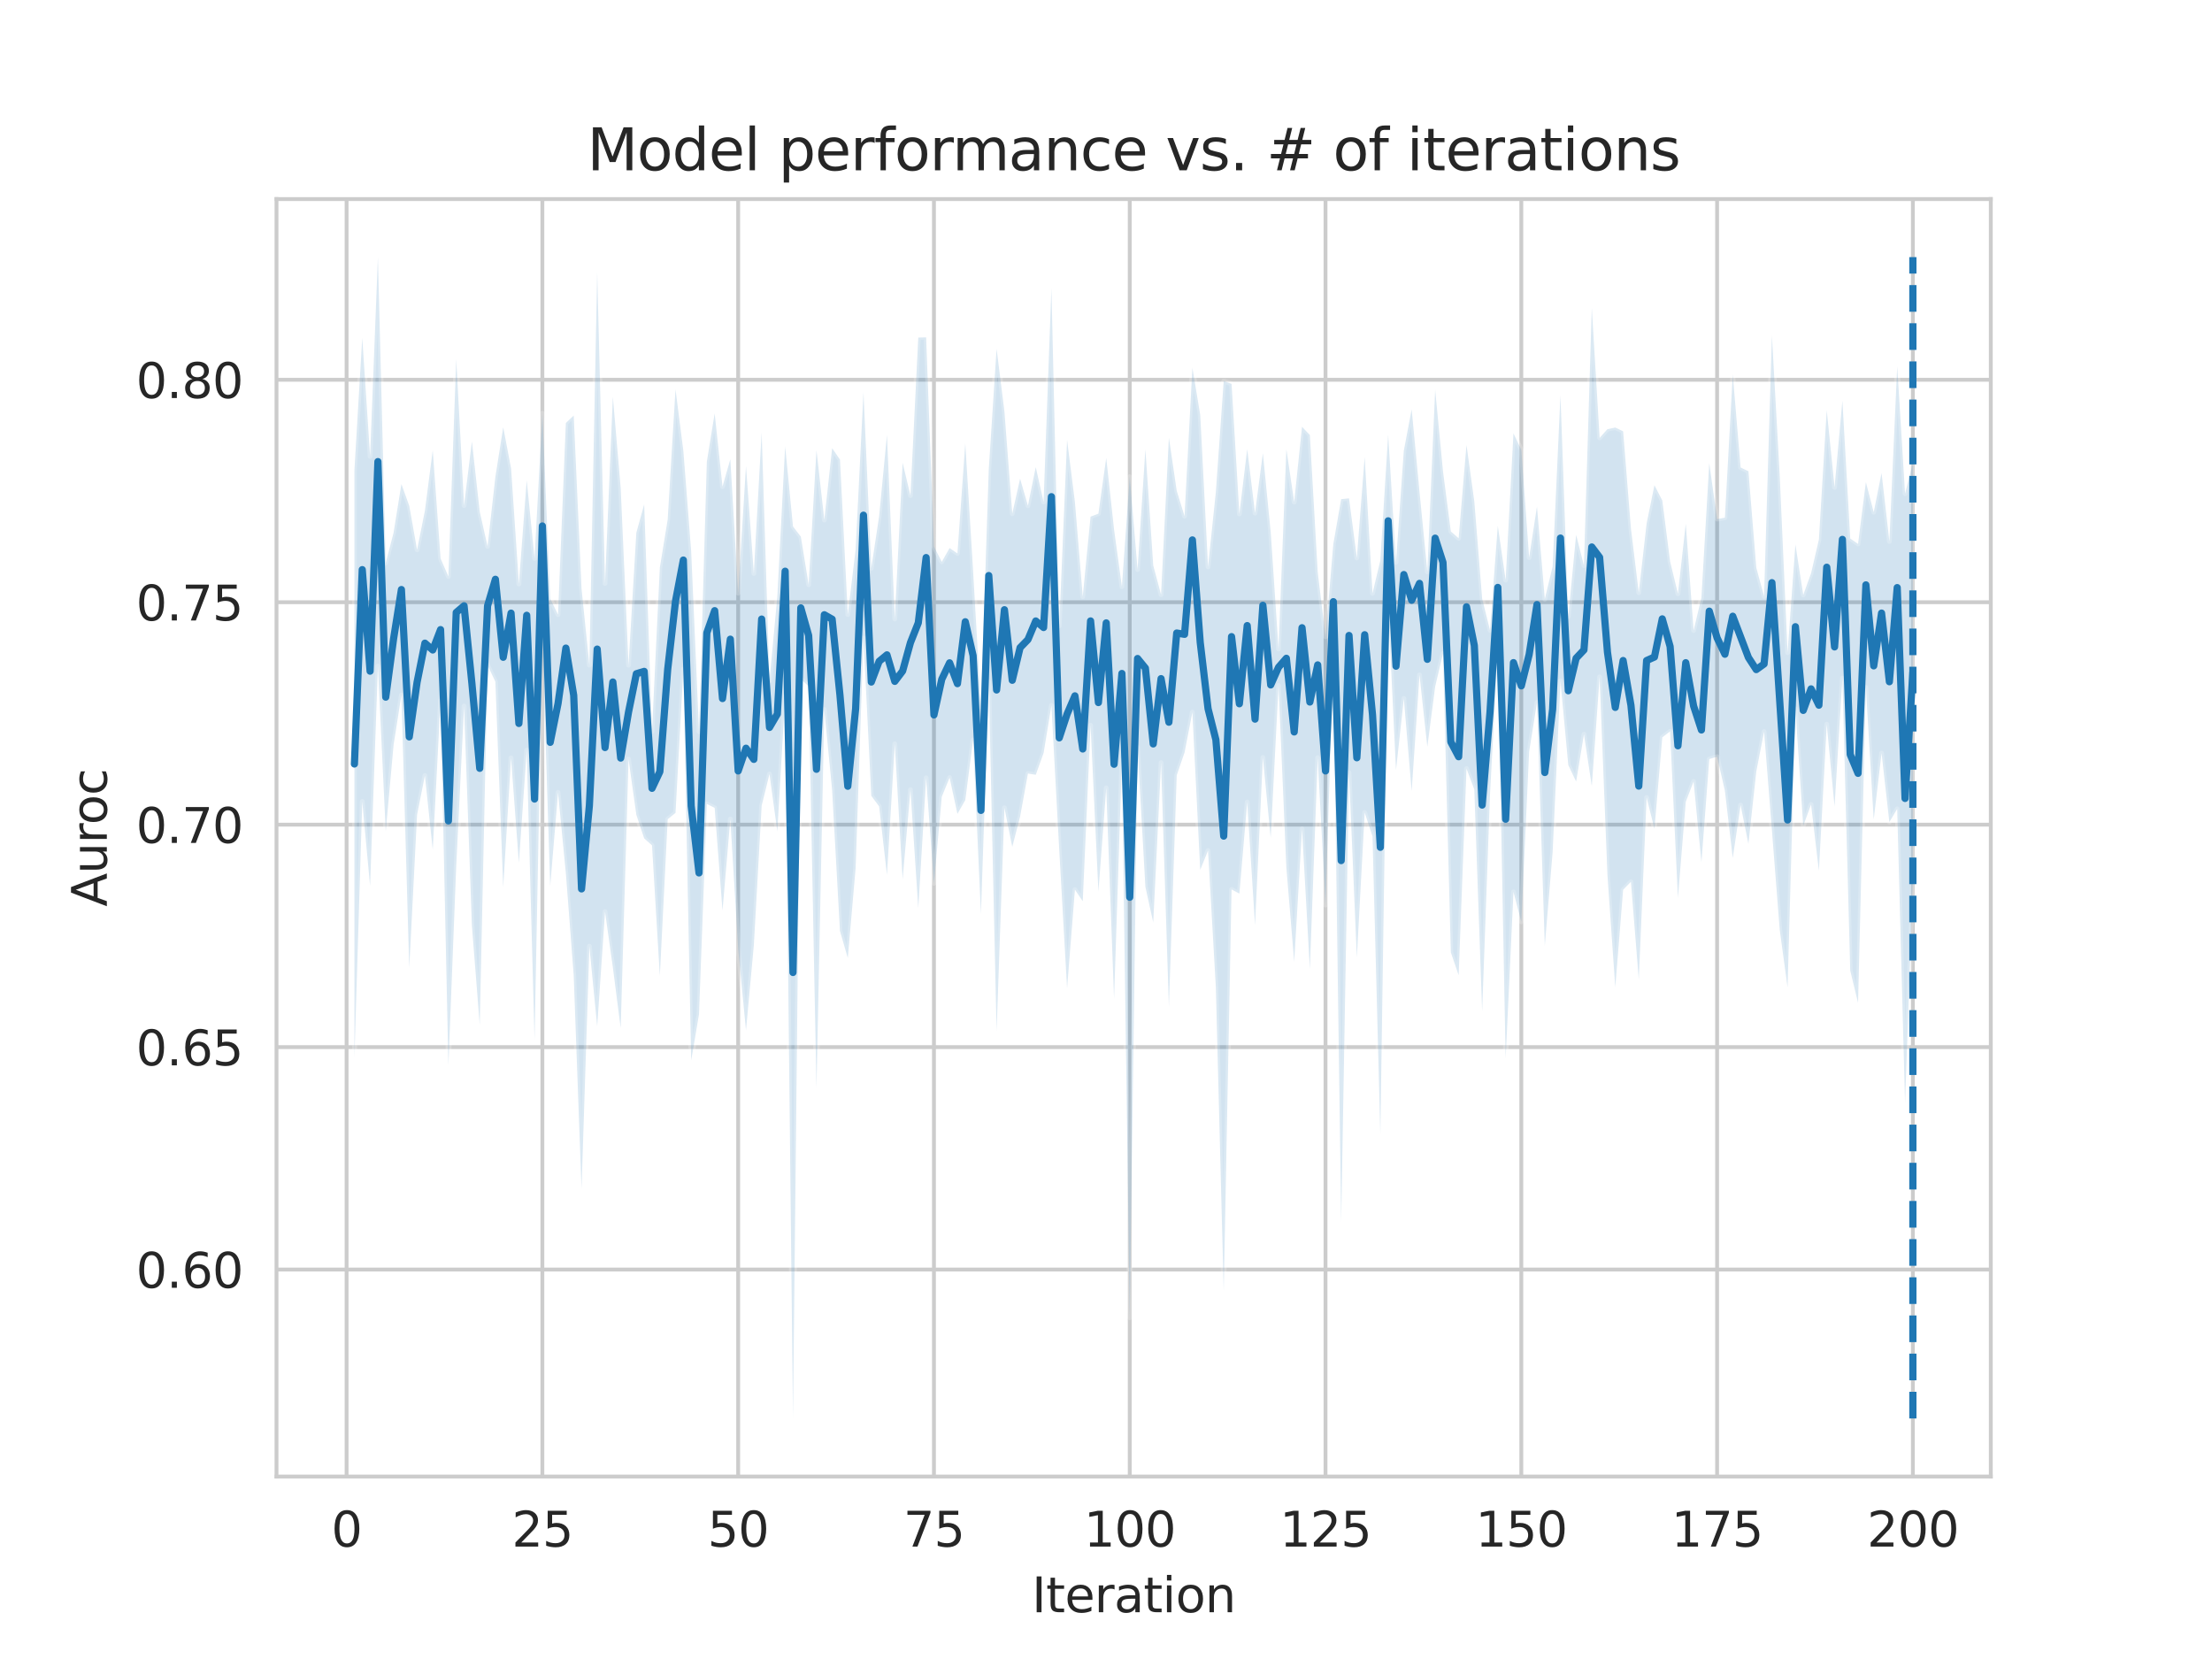 <?xml version="1.0" encoding="utf-8" standalone="no"?>
<!DOCTYPE svg PUBLIC "-//W3C//DTD SVG 1.1//EN"
  "http://www.w3.org/Graphics/SVG/1.1/DTD/svg11.dtd">
<svg xmlns:xlink="http://www.w3.org/1999/xlink" width="460.8pt" height="345.6pt" viewBox="0 0 460.8 345.6" xmlns="http://www.w3.org/2000/svg" version="1.1">
 <defs>
  <style type="text/css">*{stroke-linejoin: round; stroke-linecap: butt}</style>
 </defs>
 <g id="figure_1">
  <g id="patch_1">
   <path d="M 0 345.6 
L 460.8 345.6 
L 460.8 0 
L 0 0 
z
" style="fill: #ffffff"/>
  </g>
  <g id="axes_1">
   <g id="patch_2">
    <path d="M 57.6 307.584 
L 414.72 307.584 
L 414.72 41.472 
L 57.6 41.472 
z
" style="fill: #ffffff"/>
   </g>
   <g id="matplotlib.axis_1">
    <g id="xtick_1">
     <g id="line2d_1">
      <path d="M 72.201 307.584 
L 72.201 41.472 
" clip-path="url(#pedbc50e8da)" style="fill: none; stroke: #cccccc; stroke-width: 0.8; stroke-linecap: round"/>
     </g>
     <g id="text_1">
      <!-- 0 -->
      <g style="fill: #262626" transform="translate(69.02 322.182)scale(0.1 -0.1)">
       <defs>
        <path id="DejaVuSans-30" d="M 2034 4250 
Q 1547 4250 1301 3770 
Q 1056 3291 1056 2328 
Q 1056 1369 1301 889 
Q 1547 409 2034 409 
Q 2525 409 2770 889 
Q 3016 1369 3016 2328 
Q 3016 3291 2770 3770 
Q 2525 4250 2034 4250 
z
M 2034 4750 
Q 2819 4750 3233 4129 
Q 3647 3509 3647 2328 
Q 3647 1150 3233 529 
Q 2819 -91 2034 -91 
Q 1250 -91 836 529 
Q 422 1150 422 2328 
Q 422 3509 836 4129 
Q 1250 4750 2034 4750 
z
" transform="scale(0.016)"/>
       </defs>
       <use xlink:href="#DejaVuSans-30"/>
      </g>
     </g>
    </g>
    <g id="xtick_2">
     <g id="line2d_2">
      <path d="M 112.987 307.584 
L 112.987 41.472 
" clip-path="url(#pedbc50e8da)" style="fill: none; stroke: #cccccc; stroke-width: 0.8; stroke-linecap: round"/>
     </g>
     <g id="text_2">
      <!-- 25 -->
      <g style="fill: #262626" transform="translate(106.625 322.182)scale(0.1 -0.1)">
       <defs>
        <path id="DejaVuSans-32" d="M 1228 531 
L 3431 531 
L 3431 0 
L 469 0 
L 469 531 
Q 828 903 1448 1529 
Q 2069 2156 2228 2338 
Q 2531 2678 2651 2914 
Q 2772 3150 2772 3378 
Q 2772 3750 2511 3984 
Q 2250 4219 1831 4219 
Q 1534 4219 1204 4116 
Q 875 4013 500 3803 
L 500 4441 
Q 881 4594 1212 4672 
Q 1544 4750 1819 4750 
Q 2544 4750 2975 4387 
Q 3406 4025 3406 3419 
Q 3406 3131 3298 2873 
Q 3191 2616 2906 2266 
Q 2828 2175 2409 1742 
Q 1991 1309 1228 531 
z
" transform="scale(0.016)"/>
        <path id="DejaVuSans-35" d="M 691 4666 
L 3169 4666 
L 3169 4134 
L 1269 4134 
L 1269 2991 
Q 1406 3038 1543 3061 
Q 1681 3084 1819 3084 
Q 2600 3084 3056 2656 
Q 3513 2228 3513 1497 
Q 3513 744 3044 326 
Q 2575 -91 1722 -91 
Q 1428 -91 1123 -41 
Q 819 9 494 109 
L 494 744 
Q 775 591 1075 516 
Q 1375 441 1709 441 
Q 2250 441 2565 725 
Q 2881 1009 2881 1497 
Q 2881 1984 2565 2268 
Q 2250 2553 1709 2553 
Q 1456 2553 1204 2497 
Q 953 2441 691 2322 
L 691 4666 
z
" transform="scale(0.016)"/>
       </defs>
       <use xlink:href="#DejaVuSans-32"/>
       <use xlink:href="#DejaVuSans-35" x="63.623"/>
      </g>
     </g>
    </g>
    <g id="xtick_3">
     <g id="line2d_3">
      <path d="M 153.773 307.584 
L 153.773 41.472 
" clip-path="url(#pedbc50e8da)" style="fill: none; stroke: #cccccc; stroke-width: 0.8; stroke-linecap: round"/>
     </g>
     <g id="text_3">
      <!-- 50 -->
      <g style="fill: #262626" transform="translate(147.41 322.182)scale(0.1 -0.1)">
       <use xlink:href="#DejaVuSans-35"/>
       <use xlink:href="#DejaVuSans-30" x="63.623"/>
      </g>
     </g>
    </g>
    <g id="xtick_4">
     <g id="line2d_4">
      <path d="M 194.559 307.584 
L 194.559 41.472 
" clip-path="url(#pedbc50e8da)" style="fill: none; stroke: #cccccc; stroke-width: 0.8; stroke-linecap: round"/>
     </g>
     <g id="text_4">
      <!-- 75 -->
      <g style="fill: #262626" transform="translate(188.196 322.182)scale(0.1 -0.1)">
       <defs>
        <path id="DejaVuSans-37" d="M 525 4666 
L 3525 4666 
L 3525 4397 
L 1831 0 
L 1172 0 
L 2766 4134 
L 525 4134 
L 525 4666 
z
" transform="scale(0.016)"/>
       </defs>
       <use xlink:href="#DejaVuSans-37"/>
       <use xlink:href="#DejaVuSans-35" x="63.623"/>
      </g>
     </g>
    </g>
    <g id="xtick_5">
     <g id="line2d_5">
      <path d="M 235.344 307.584 
L 235.344 41.472 
" clip-path="url(#pedbc50e8da)" style="fill: none; stroke: #cccccc; stroke-width: 0.8; stroke-linecap: round"/>
     </g>
     <g id="text_5">
      <!-- 100 -->
      <g style="fill: #262626" transform="translate(225.801 322.182)scale(0.1 -0.1)">
       <defs>
        <path id="DejaVuSans-31" d="M 794 531 
L 1825 531 
L 1825 4091 
L 703 3866 
L 703 4441 
L 1819 4666 
L 2450 4666 
L 2450 531 
L 3481 531 
L 3481 0 
L 794 0 
L 794 531 
z
" transform="scale(0.016)"/>
       </defs>
       <use xlink:href="#DejaVuSans-31"/>
       <use xlink:href="#DejaVuSans-30" x="63.623"/>
       <use xlink:href="#DejaVuSans-30" x="127.246"/>
      </g>
     </g>
    </g>
    <g id="xtick_6">
     <g id="line2d_6">
      <path d="M 276.13 307.584 
L 276.13 41.472 
" clip-path="url(#pedbc50e8da)" style="fill: none; stroke: #cccccc; stroke-width: 0.8; stroke-linecap: round"/>
     </g>
     <g id="text_6">
      <!-- 125 -->
      <g style="fill: #262626" transform="translate(266.586 322.182)scale(0.1 -0.1)">
       <use xlink:href="#DejaVuSans-31"/>
       <use xlink:href="#DejaVuSans-32" x="63.623"/>
       <use xlink:href="#DejaVuSans-35" x="127.246"/>
      </g>
     </g>
    </g>
    <g id="xtick_7">
     <g id="line2d_7">
      <path d="M 316.916 307.584 
L 316.916 41.472 
" clip-path="url(#pedbc50e8da)" style="fill: none; stroke: #cccccc; stroke-width: 0.8; stroke-linecap: round"/>
     </g>
     <g id="text_7">
      <!-- 150 -->
      <g style="fill: #262626" transform="translate(307.372 322.182)scale(0.1 -0.1)">
       <use xlink:href="#DejaVuSans-31"/>
       <use xlink:href="#DejaVuSans-35" x="63.623"/>
       <use xlink:href="#DejaVuSans-30" x="127.246"/>
      </g>
     </g>
    </g>
    <g id="xtick_8">
     <g id="line2d_8">
      <path d="M 357.702 307.584 
L 357.702 41.472 
" clip-path="url(#pedbc50e8da)" style="fill: none; stroke: #cccccc; stroke-width: 0.8; stroke-linecap: round"/>
     </g>
     <g id="text_8">
      <!-- 175 -->
      <g style="fill: #262626" transform="translate(348.158 322.182)scale(0.1 -0.1)">
       <use xlink:href="#DejaVuSans-31"/>
       <use xlink:href="#DejaVuSans-37" x="63.623"/>
       <use xlink:href="#DejaVuSans-35" x="127.246"/>
      </g>
     </g>
    </g>
    <g id="xtick_9">
     <g id="line2d_9">
      <path d="M 398.487 307.584 
L 398.487 41.472 
" clip-path="url(#pedbc50e8da)" style="fill: none; stroke: #cccccc; stroke-width: 0.8; stroke-linecap: round"/>
     </g>
     <g id="text_9">
      <!-- 200 -->
      <g style="fill: #262626" transform="translate(388.944 322.182)scale(0.1 -0.1)">
       <use xlink:href="#DejaVuSans-32"/>
       <use xlink:href="#DejaVuSans-30" x="63.623"/>
       <use xlink:href="#DejaVuSans-30" x="127.246"/>
      </g>
     </g>
    </g>
    <g id="text_10">
     <!-- Iteration -->
     <g style="fill: #262626" transform="translate(214.951 335.861)scale(0.1 -0.1)">
      <defs>
       <path id="DejaVuSans-49" d="M 628 4666 
L 1259 4666 
L 1259 0 
L 628 0 
L 628 4666 
z
" transform="scale(0.016)"/>
       <path id="DejaVuSans-74" d="M 1172 4494 
L 1172 3500 
L 2356 3500 
L 2356 3053 
L 1172 3053 
L 1172 1153 
Q 1172 725 1289 603 
Q 1406 481 1766 481 
L 2356 481 
L 2356 0 
L 1766 0 
Q 1100 0 847 248 
Q 594 497 594 1153 
L 594 3053 
L 172 3053 
L 172 3500 
L 594 3500 
L 594 4494 
L 1172 4494 
z
" transform="scale(0.016)"/>
       <path id="DejaVuSans-65" d="M 3597 1894 
L 3597 1613 
L 953 1613 
Q 991 1019 1311 708 
Q 1631 397 2203 397 
Q 2534 397 2845 478 
Q 3156 559 3463 722 
L 3463 178 
Q 3153 47 2828 -22 
Q 2503 -91 2169 -91 
Q 1331 -91 842 396 
Q 353 884 353 1716 
Q 353 2575 817 3079 
Q 1281 3584 2069 3584 
Q 2775 3584 3186 3129 
Q 3597 2675 3597 1894 
z
M 3022 2063 
Q 3016 2534 2758 2815 
Q 2500 3097 2075 3097 
Q 1594 3097 1305 2825 
Q 1016 2553 972 2059 
L 3022 2063 
z
" transform="scale(0.016)"/>
       <path id="DejaVuSans-72" d="M 2631 2963 
Q 2534 3019 2420 3045 
Q 2306 3072 2169 3072 
Q 1681 3072 1420 2755 
Q 1159 2438 1159 1844 
L 1159 0 
L 581 0 
L 581 3500 
L 1159 3500 
L 1159 2956 
Q 1341 3275 1631 3429 
Q 1922 3584 2338 3584 
Q 2397 3584 2469 3576 
Q 2541 3569 2628 3553 
L 2631 2963 
z
" transform="scale(0.016)"/>
       <path id="DejaVuSans-61" d="M 2194 1759 
Q 1497 1759 1228 1600 
Q 959 1441 959 1056 
Q 959 750 1161 570 
Q 1363 391 1709 391 
Q 2188 391 2477 730 
Q 2766 1069 2766 1631 
L 2766 1759 
L 2194 1759 
z
M 3341 1997 
L 3341 0 
L 2766 0 
L 2766 531 
Q 2569 213 2275 61 
Q 1981 -91 1556 -91 
Q 1019 -91 701 211 
Q 384 513 384 1019 
Q 384 1609 779 1909 
Q 1175 2209 1959 2209 
L 2766 2209 
L 2766 2266 
Q 2766 2663 2505 2880 
Q 2244 3097 1772 3097 
Q 1472 3097 1187 3025 
Q 903 2953 641 2809 
L 641 3341 
Q 956 3463 1253 3523 
Q 1550 3584 1831 3584 
Q 2591 3584 2966 3190 
Q 3341 2797 3341 1997 
z
" transform="scale(0.016)"/>
       <path id="DejaVuSans-69" d="M 603 3500 
L 1178 3500 
L 1178 0 
L 603 0 
L 603 3500 
z
M 603 4863 
L 1178 4863 
L 1178 4134 
L 603 4134 
L 603 4863 
z
" transform="scale(0.016)"/>
       <path id="DejaVuSans-6f" d="M 1959 3097 
Q 1497 3097 1228 2736 
Q 959 2375 959 1747 
Q 959 1119 1226 758 
Q 1494 397 1959 397 
Q 2419 397 2687 759 
Q 2956 1122 2956 1747 
Q 2956 2369 2687 2733 
Q 2419 3097 1959 3097 
z
M 1959 3584 
Q 2709 3584 3137 3096 
Q 3566 2609 3566 1747 
Q 3566 888 3137 398 
Q 2709 -91 1959 -91 
Q 1206 -91 779 398 
Q 353 888 353 1747 
Q 353 2609 779 3096 
Q 1206 3584 1959 3584 
z
" transform="scale(0.016)"/>
       <path id="DejaVuSans-6e" d="M 3513 2113 
L 3513 0 
L 2938 0 
L 2938 2094 
Q 2938 2591 2744 2837 
Q 2550 3084 2163 3084 
Q 1697 3084 1428 2787 
Q 1159 2491 1159 1978 
L 1159 0 
L 581 0 
L 581 3500 
L 1159 3500 
L 1159 2956 
Q 1366 3272 1645 3428 
Q 1925 3584 2291 3584 
Q 2894 3584 3203 3211 
Q 3513 2838 3513 2113 
z
" transform="scale(0.016)"/>
      </defs>
      <use xlink:href="#DejaVuSans-49"/>
      <use xlink:href="#DejaVuSans-74" x="29.492"/>
      <use xlink:href="#DejaVuSans-65" x="68.701"/>
      <use xlink:href="#DejaVuSans-72" x="130.225"/>
      <use xlink:href="#DejaVuSans-61" x="171.338"/>
      <use xlink:href="#DejaVuSans-74" x="232.617"/>
      <use xlink:href="#DejaVuSans-69" x="271.826"/>
      <use xlink:href="#DejaVuSans-6f" x="299.609"/>
      <use xlink:href="#DejaVuSans-6e" x="360.791"/>
     </g>
    </g>
   </g>
   <g id="matplotlib.axis_2">
    <g id="ytick_1">
     <g id="line2d_10">
      <path d="M 57.6 264.47 
L 414.72 264.47 
" clip-path="url(#pedbc50e8da)" style="fill: none; stroke: #cccccc; stroke-width: 0.8; stroke-linecap: round"/>
     </g>
     <g id="text_11">
      <!-- 0.60 -->
      <g style="fill: #262626" transform="translate(28.334 268.269)scale(0.1 -0.1)">
       <defs>
        <path id="DejaVuSans-2e" d="M 684 794 
L 1344 794 
L 1344 0 
L 684 0 
L 684 794 
z
" transform="scale(0.016)"/>
        <path id="DejaVuSans-36" d="M 2113 2584 
Q 1688 2584 1439 2293 
Q 1191 2003 1191 1497 
Q 1191 994 1439 701 
Q 1688 409 2113 409 
Q 2538 409 2786 701 
Q 3034 994 3034 1497 
Q 3034 2003 2786 2293 
Q 2538 2584 2113 2584 
z
M 3366 4563 
L 3366 3988 
Q 3128 4100 2886 4159 
Q 2644 4219 2406 4219 
Q 1781 4219 1451 3797 
Q 1122 3375 1075 2522 
Q 1259 2794 1537 2939 
Q 1816 3084 2150 3084 
Q 2853 3084 3261 2657 
Q 3669 2231 3669 1497 
Q 3669 778 3244 343 
Q 2819 -91 2113 -91 
Q 1303 -91 875 529 
Q 447 1150 447 2328 
Q 447 3434 972 4092 
Q 1497 4750 2381 4750 
Q 2619 4750 2861 4703 
Q 3103 4656 3366 4563 
z
" transform="scale(0.016)"/>
       </defs>
       <use xlink:href="#DejaVuSans-30"/>
       <use xlink:href="#DejaVuSans-2e" x="63.623"/>
       <use xlink:href="#DejaVuSans-36" x="95.41"/>
       <use xlink:href="#DejaVuSans-30" x="159.033"/>
      </g>
     </g>
    </g>
    <g id="ytick_2">
     <g id="line2d_11">
      <path d="M 57.6 218.132 
L 414.72 218.132 
" clip-path="url(#pedbc50e8da)" style="fill: none; stroke: #cccccc; stroke-width: 0.8; stroke-linecap: round"/>
     </g>
     <g id="text_12">
      <!-- 0.65 -->
      <g style="fill: #262626" transform="translate(28.334 221.931)scale(0.1 -0.1)">
       <use xlink:href="#DejaVuSans-30"/>
       <use xlink:href="#DejaVuSans-2e" x="63.623"/>
       <use xlink:href="#DejaVuSans-36" x="95.41"/>
       <use xlink:href="#DejaVuSans-35" x="159.033"/>
      </g>
     </g>
    </g>
    <g id="ytick_3">
     <g id="line2d_12">
      <path d="M 57.6 171.795 
L 414.72 171.795 
" clip-path="url(#pedbc50e8da)" style="fill: none; stroke: #cccccc; stroke-width: 0.8; stroke-linecap: round"/>
     </g>
     <g id="text_13">
      <!-- 0.70 -->
      <g style="fill: #262626" transform="translate(28.334 175.594)scale(0.1 -0.1)">
       <use xlink:href="#DejaVuSans-30"/>
       <use xlink:href="#DejaVuSans-2e" x="63.623"/>
       <use xlink:href="#DejaVuSans-37" x="95.41"/>
       <use xlink:href="#DejaVuSans-30" x="159.033"/>
      </g>
     </g>
    </g>
    <g id="ytick_4">
     <g id="line2d_13">
      <path d="M 57.6 125.457 
L 414.72 125.457 
" clip-path="url(#pedbc50e8da)" style="fill: none; stroke: #cccccc; stroke-width: 0.8; stroke-linecap: round"/>
     </g>
     <g id="text_14">
      <!-- 0.75 -->
      <g style="fill: #262626" transform="translate(28.334 129.256)scale(0.1 -0.1)">
       <use xlink:href="#DejaVuSans-30"/>
       <use xlink:href="#DejaVuSans-2e" x="63.623"/>
       <use xlink:href="#DejaVuSans-37" x="95.41"/>
       <use xlink:href="#DejaVuSans-35" x="159.033"/>
      </g>
     </g>
    </g>
    <g id="ytick_5">
     <g id="line2d_14">
      <path d="M 57.6 79.119 
L 414.72 79.119 
" clip-path="url(#pedbc50e8da)" style="fill: none; stroke: #cccccc; stroke-width: 0.8; stroke-linecap: round"/>
     </g>
     <g id="text_15">
      <!-- 0.80 -->
      <g style="fill: #262626" transform="translate(28.334 82.919)scale(0.1 -0.1)">
       <defs>
        <path id="DejaVuSans-38" d="M 2034 2216 
Q 1584 2216 1326 1975 
Q 1069 1734 1069 1313 
Q 1069 891 1326 650 
Q 1584 409 2034 409 
Q 2484 409 2743 651 
Q 3003 894 3003 1313 
Q 3003 1734 2745 1975 
Q 2488 2216 2034 2216 
z
M 1403 2484 
Q 997 2584 770 2862 
Q 544 3141 544 3541 
Q 544 4100 942 4425 
Q 1341 4750 2034 4750 
Q 2731 4750 3128 4425 
Q 3525 4100 3525 3541 
Q 3525 3141 3298 2862 
Q 3072 2584 2669 2484 
Q 3125 2378 3379 2068 
Q 3634 1759 3634 1313 
Q 3634 634 3220 271 
Q 2806 -91 2034 -91 
Q 1263 -91 848 271 
Q 434 634 434 1313 
Q 434 1759 690 2068 
Q 947 2378 1403 2484 
z
M 1172 3481 
Q 1172 3119 1398 2916 
Q 1625 2713 2034 2713 
Q 2441 2713 2670 2916 
Q 2900 3119 2900 3481 
Q 2900 3844 2670 4047 
Q 2441 4250 2034 4250 
Q 1625 4250 1398 4047 
Q 1172 3844 1172 3481 
z
" transform="scale(0.016)"/>
       </defs>
       <use xlink:href="#DejaVuSans-30"/>
       <use xlink:href="#DejaVuSans-2e" x="63.623"/>
       <use xlink:href="#DejaVuSans-38" x="95.41"/>
       <use xlink:href="#DejaVuSans-30" x="159.033"/>
      </g>
     </g>
    </g>
    <g id="text_16">
     <!-- Auroc -->
     <g style="fill: #262626" transform="translate(22.255 188.869)rotate(-90)scale(0.1 -0.1)">
      <defs>
       <path id="DejaVuSans-41" d="M 2188 4044 
L 1331 1722 
L 3047 1722 
L 2188 4044 
z
M 1831 4666 
L 2547 4666 
L 4325 0 
L 3669 0 
L 3244 1197 
L 1141 1197 
L 716 0 
L 50 0 
L 1831 4666 
z
" transform="scale(0.016)"/>
       <path id="DejaVuSans-75" d="M 544 1381 
L 544 3500 
L 1119 3500 
L 1119 1403 
Q 1119 906 1312 657 
Q 1506 409 1894 409 
Q 2359 409 2629 706 
Q 2900 1003 2900 1516 
L 2900 3500 
L 3475 3500 
L 3475 0 
L 2900 0 
L 2900 538 
Q 2691 219 2414 64 
Q 2138 -91 1772 -91 
Q 1169 -91 856 284 
Q 544 659 544 1381 
z
M 1991 3584 
L 1991 3584 
z
" transform="scale(0.016)"/>
       <path id="DejaVuSans-63" d="M 3122 3366 
L 3122 2828 
Q 2878 2963 2633 3030 
Q 2388 3097 2138 3097 
Q 1578 3097 1268 2742 
Q 959 2388 959 1747 
Q 959 1106 1268 751 
Q 1578 397 2138 397 
Q 2388 397 2633 464 
Q 2878 531 3122 666 
L 3122 134 
Q 2881 22 2623 -34 
Q 2366 -91 2075 -91 
Q 1284 -91 818 406 
Q 353 903 353 1747 
Q 353 2603 823 3093 
Q 1294 3584 2113 3584 
Q 2378 3584 2631 3529 
Q 2884 3475 3122 3366 
z
" transform="scale(0.016)"/>
      </defs>
      <use xlink:href="#DejaVuSans-41"/>
      <use xlink:href="#DejaVuSans-75" x="68.408"/>
      <use xlink:href="#DejaVuSans-72" x="131.787"/>
      <use xlink:href="#DejaVuSans-6f" x="170.65"/>
      <use xlink:href="#DejaVuSans-63" x="231.832"/>
     </g>
    </g>
   </g>
   <g id="PolyCollection_1">
    <defs>
     <path id="m6b2cfba05e" d="M 73.833 -247.623 
L 73.833 -125.269 
L 75.464 -178.645 
L 77.096 -161.043 
L 78.727 -206.847 
L 80.358 -172.415 
L 81.99 -190.438 
L 83.621 -200.821 
L 85.253 -143.965 
L 86.884 -175.896 
L 88.516 -184.051 
L 90.147 -168.611 
L 91.778 -199.633 
L 93.41 -123.685 
L 95.041 -165.252 
L 96.673 -198.52 
L 98.304 -152.851 
L 99.936 -132.095 
L 101.567 -207.028 
L 103.198 -203.596 
L 104.83 -160.777 
L 106.461 -187.709 
L 108.093 -165.85 
L 109.724 -189.331 
L 111.356 -129.03 
L 112.987 -212.547 
L 114.618 -161.019 
L 116.25 -180.536 
L 117.881 -163.689 
L 119.513 -142.473 
L 121.144 -97.924 
L 122.776 -148.485 
L 124.407 -131.824 
L 126.038 -155.692 
L 127.67 -144.091 
L 129.301 -131.459 
L 130.933 -187.478 
L 132.564 -175.865 
L 134.196 -170.954 
L 135.827 -169.499 
L 137.458 -142.329 
L 139.09 -174.943 
L 140.721 -176.262 
L 142.353 -206.196 
L 143.984 -124.694 
L 145.616 -134.319 
L 147.247 -178.131 
L 148.879 -177.31 
L 150.51 -155.935 
L 152.141 -174.97 
L 153.773 -147.968 
L 155.404 -130.966 
L 157.036 -148.693 
L 158.667 -177.769 
L 160.299 -184.371 
L 161.93 -172.412 
L 163.561 -200.604 
L 165.193 -50.112 
L 166.824 -204.128 
L 168.456 -202.635 
L 170.087 -118.867 
L 171.719 -197.804 
L 173.35 -180.98 
L 174.981 -151.667 
L 176.613 -146.036 
L 178.244 -164.817 
L 179.876 -212.67 
L 181.507 -179.816 
L 183.139 -177.621 
L 184.77 -163.367 
L 186.401 -190.652 
L 188.033 -162.44 
L 189.664 -181.092 
L 191.296 -156.42 
L 192.927 -183.566 
L 194.559 -161.596 
L 196.19 -179.641 
L 197.821 -183.613 
L 199.453 -176.064 
L 201.084 -178.932 
L 202.716 -191.466 
L 204.347 -155.215 
L 205.979 -203.564 
L 207.61 -130.799 
L 209.241 -177.334 
L 210.873 -169.181 
L 212.504 -175.499 
L 214.136 -184.46 
L 215.767 -184.198 
L 217.399 -188.736 
L 219.03 -198.654 
L 220.661 -168.563 
L 222.293 -139.76 
L 223.924 -160.277 
L 225.556 -157.854 
L 227.187 -194.519 
L 228.819 -159.894 
L 230.45 -181.48 
L 232.081 -137.545 
L 233.713 -187.22 
L 235.344 -71.077 
L 236.976 -189.875 
L 238.607 -160.855 
L 240.239 -153.45 
L 241.87 -186.738 
L 243.501 -135.881 
L 245.133 -184.109 
L 246.764 -188.853 
L 248.396 -197.262 
L 250.027 -164.393 
L 251.659 -168.422 
L 253.29 -139.852 
L 254.921 -76.644 
L 256.553 -160.317 
L 258.184 -159.451 
L 259.816 -178.533 
L 261.447 -152.866 
L 263.079 -187.806 
L 264.71 -171.102 
L 266.341 -202.79 
L 267.973 -164.909 
L 269.604 -145.239 
L 271.236 -172.973 
L 272.867 -143.727 
L 274.499 -187.755 
L 276.13 -157.047 
L 277.761 -208.228 
L 279.393 -91.032 
L 281.024 -184.663 
L 282.656 -146.129 
L 284.287 -176.342 
L 285.919 -171.39 
L 287.55 -109.348 
L 289.181 -219.173 
L 290.813 -185.18 
L 292.444 -200.1 
L 294.076 -180.791 
L 295.707 -205.005 
L 297.339 -190.035 
L 298.97 -202.587 
L 300.601 -209.47 
L 302.233 -147.218 
L 303.864 -142.449 
L 305.496 -185.493 
L 307.127 -181.148 
L 308.759 -134.913 
L 310.39 -180.06 
L 312.021 -210.414 
L 313.653 -125.116 
L 315.284 -159.807 
L 316.916 -153.556 
L 318.547 -189.045 
L 320.179 -199.255 
L 321.81 -148.57 
L 323.441 -168.119 
L 325.073 -203.766 
L 326.704 -186.226 
L 328.336 -182.793 
L 329.967 -192.651 
L 331.599 -181.841 
L 333.23 -204.596 
L 334.862 -163.335 
L 336.493 -139.935 
L 338.124 -160.249 
L 339.756 -161.913 
L 341.387 -141.567 
L 343.019 -179.483 
L 344.65 -172.952 
L 346.282 -192.002 
L 347.913 -193.242 
L 349.544 -158.556 
L 351.176 -178.576 
L 352.807 -182.818 
L 354.439 -165.978 
L 356.07 -187.474 
L 357.702 -187.967 
L 359.333 -180.87 
L 360.964 -166.866 
L 362.596 -177.898 
L 364.227 -169.824 
L 365.859 -184.862 
L 367.49 -193.208 
L 369.122 -172.721 
L 370.753 -151.879 
L 372.384 -139.915 
L 374.016 -197.92 
L 375.647 -173.569 
L 377.279 -178.017 
L 378.91 -164.201 
L 380.542 -194.74 
L 382.173 -177.61 
L 383.804 -204.331 
L 385.436 -143.427 
L 387.067 -136.712 
L 388.699 -202.379 
L 390.33 -174.884 
L 391.962 -188.718 
L 393.593 -174.356 
L 395.224 -177.101 
L 396.856 -115.784 
L 398.487 -161.983 
L 398.487 -249.135 
L 398.487 -249.135 
L 396.856 -242.76 
L 395.224 -269.28 
L 393.593 -232.809 
L 391.962 -247.046 
L 390.33 -238.891 
L 388.699 -245.139 
L 387.067 -232.289 
L 385.436 -233.416 
L 383.804 -262.135 
L 382.173 -244.068 
L 380.542 -260.131 
L 378.91 -233.193 
L 377.279 -226.17 
L 375.647 -221.656 
L 374.016 -232.168 
L 372.384 -209.645 
L 370.753 -246.385 
L 369.122 -275.718 
L 367.49 -221.357 
L 365.859 -227.36 
L 364.227 -247.434 
L 362.596 -248.215 
L 360.964 -267.585 
L 359.333 -237.757 
L 357.702 -237.459 
L 356.07 -249.093 
L 354.439 -221.086 
L 352.807 -214.245 
L 351.176 -236.513 
L 349.544 -221.919 
L 347.913 -228.616 
L 346.282 -241.352 
L 344.65 -244.503 
L 343.019 -236.512 
L 341.387 -222.123 
L 339.756 -235.437 
L 338.124 -255.752 
L 336.493 -256.535 
L 334.862 -256.199 
L 333.23 -254.38 
L 331.599 -281.461 
L 329.967 -227.767 
L 328.336 -234.172 
L 326.704 -217.181 
L 325.073 -263.25 
L 323.441 -227.585 
L 321.81 -220.777 
L 320.179 -240.06 
L 318.547 -229.433 
L 316.916 -251.887 
L 315.284 -255.32 
L 313.653 -224.756 
L 312.021 -236.045 
L 310.39 -214.325 
L 308.759 -220.867 
L 307.127 -241.105 
L 305.496 -252.895 
L 303.864 -233.47 
L 302.233 -234.884 
L 300.601 -247.4 
L 298.97 -264.402 
L 297.339 -226.471 
L 295.707 -243.139 
L 294.076 -260.322 
L 292.444 -251.716 
L 290.813 -228.462 
L 289.181 -255.029 
L 287.55 -228.837 
L 285.919 -221.992 
L 284.287 -250.408 
L 282.656 -229.364 
L 281.024 -241.78 
L 279.393 -241.615 
L 277.761 -232.289 
L 276.13 -212.95 
L 274.499 -226.422 
L 272.867 -254.979 
L 271.236 -256.686 
L 269.604 -241.003 
L 267.973 -252.02 
L 266.341 -210.4 
L 264.71 -234.737 
L 263.079 -251.205 
L 261.447 -238.715 
L 259.816 -252.023 
L 258.184 -238.529 
L 256.553 -265.636 
L 254.921 -266.204 
L 253.29 -243.141 
L 251.659 -227.515 
L 250.027 -259.171 
L 248.396 -268.982 
L 246.764 -238.064 
L 245.133 -243.349 
L 243.501 -254.417 
L 241.87 -221.717 
L 240.239 -227.804 
L 238.607 -251.982 
L 236.976 -226.965 
L 235.344 -246.293 
L 233.713 -223.385 
L 232.081 -235.246 
L 230.45 -250.197 
L 228.819 -238.596 
L 227.187 -237.976 
L 225.556 -221.293 
L 223.924 -241.006 
L 222.293 -253.927 
L 220.661 -215.219 
L 219.03 -285.608 
L 217.399 -241.023 
L 215.767 -248.281 
L 214.136 -240.253 
L 212.504 -245.865 
L 210.873 -238.589 
L 209.241 -259.829 
L 207.61 -272.937 
L 205.979 -247.84 
L 204.347 -198.349 
L 202.716 -226.546 
L 201.084 -253.216 
L 199.453 -230.302 
L 197.821 -231.425 
L 196.19 -228.558 
L 194.559 -231.743 
L 192.927 -275.324 
L 191.296 -275.283 
L 189.664 -242.36 
L 188.033 -249.191 
L 186.401 -216.667 
L 184.77 -254.998 
L 183.139 -238.045 
L 181.507 -227.224 
L 179.876 -263.88 
L 178.244 -231.11 
L 176.613 -217.587 
L 174.981 -249.855 
L 173.35 -252.236 
L 171.719 -237.264 
L 170.087 -251.825 
L 168.456 -223.784 
L 166.824 -233.806 
L 165.193 -235.92 
L 163.561 -252.612 
L 161.93 -221.292 
L 160.299 -203.757 
L 158.667 -255.5 
L 157.036 -226.128 
L 155.404 -248.501 
L 153.773 -222.029 
L 152.141 -249.923 
L 150.51 -244.22 
L 148.879 -259.464 
L 147.247 -249.415 
L 145.616 -193.189 
L 143.984 -230.753 
L 142.353 -251.661 
L 140.721 -264.487 
L 139.09 -237.337 
L 137.458 -227.357 
L 135.827 -193.261 
L 134.196 -240.524 
L 132.564 -234.626 
L 130.933 -207.028 
L 129.301 -243.905 
L 127.67 -262.958 
L 126.038 -224.056 
L 124.407 -288.937 
L 122.776 -207.044 
L 121.144 -222.922 
L 119.513 -259.029 
L 117.881 -257.49 
L 116.25 -217.555 
L 114.618 -220.898 
L 112.987 -259.506 
L 111.356 -229.266 
L 109.724 -245.515 
L 108.093 -223.932 
L 106.461 -248.041 
L 104.83 -256.584 
L 103.198 -246.253 
L 101.567 -231.763 
L 99.936 -238.998 
L 98.304 -253.646 
L 96.673 -240.288 
L 95.041 -270.777 
L 93.41 -225.506 
L 91.778 -229.248 
L 90.147 -251.788 
L 88.516 -239.188 
L 86.884 -231.057 
L 85.253 -240.223 
L 83.621 -244.756 
L 81.99 -234.62 
L 80.358 -228.335 
L 78.727 -292.032 
L 77.096 -250.526 
L 75.464 -275.221 
L 73.833 -247.623 
z
" style="stroke: #ffffff; stroke-opacity: 0.2"/>
    </defs>
    <g clip-path="url(#pedbc50e8da)">
     <use xlink:href="#m6b2cfba05e" x="0" y="345.6" style="fill: #1f77b4; fill-opacity: 0.2; stroke: #ffffff; stroke-opacity: 0.2"/>
    </g>
   </g>
   <g id="line2d_15">
    <path d="M 73.833 159.154 
L 75.464 118.667 
L 77.096 139.815 
L 78.727 96.16 
L 80.358 145.225 
L 81.99 133.071 
L 83.621 122.811 
L 85.253 153.506 
L 86.884 142.123 
L 88.516 133.981 
L 90.147 135.401 
L 91.778 131.159 
L 93.41 171.005 
L 95.041 127.586 
L 96.673 126.196 
L 98.304 142.351 
L 99.936 160.054 
L 101.567 126.205 
L 103.198 120.676 
L 104.83 136.92 
L 106.461 127.725 
L 108.093 150.709 
L 109.724 128.177 
L 111.356 166.452 
L 112.987 109.574 
L 114.618 154.642 
L 116.25 146.555 
L 117.881 135.011 
L 119.513 144.849 
L 121.144 185.177 
L 122.776 167.836 
L 124.407 135.219 
L 126.038 155.726 
L 127.67 142.075 
L 129.301 157.918 
L 130.933 148.347 
L 132.564 140.354 
L 134.196 139.861 
L 135.827 164.22 
L 137.458 160.757 
L 139.09 139.46 
L 140.721 125.225 
L 142.353 116.671 
L 143.984 167.877 
L 145.616 181.846 
L 147.247 131.827 
L 148.879 127.213 
L 150.51 145.523 
L 152.141 133.153 
L 153.773 160.601 
L 155.404 155.867 
L 157.036 158.189 
L 158.667 128.965 
L 160.299 151.536 
L 161.93 148.748 
L 163.561 118.992 
L 165.193 202.584 
L 166.824 126.633 
L 168.456 132.39 
L 170.087 160.254 
L 171.719 128.066 
L 173.35 128.992 
L 174.981 144.839 
L 176.613 163.789 
L 178.244 147.637 
L 179.876 107.325 
L 181.507 142.08 
L 183.139 137.767 
L 184.77 136.417 
L 186.401 141.941 
L 188.033 139.785 
L 189.664 133.874 
L 191.296 129.749 
L 192.927 116.155 
L 194.559 148.93 
L 196.19 141.501 
L 197.821 138.081 
L 199.453 142.417 
L 201.084 129.526 
L 202.716 136.594 
L 204.347 168.818 
L 205.979 119.898 
L 207.61 143.732 
L 209.241 127.018 
L 210.873 141.715 
L 212.504 134.918 
L 214.136 133.243 
L 215.767 129.361 
L 217.399 130.721 
L 219.03 103.469 
L 220.661 153.709 
L 222.293 148.757 
L 223.924 144.959 
L 225.556 156.026 
L 227.187 129.353 
L 228.819 146.355 
L 230.45 129.761 
L 232.081 159.205 
L 233.713 140.297 
L 235.344 186.915 
L 236.976 137.18 
L 238.607 139.181 
L 240.239 154.973 
L 241.87 141.372 
L 243.501 150.451 
L 245.133 131.871 
L 246.764 132.142 
L 248.396 112.478 
L 250.027 133.818 
L 251.659 147.631 
L 253.29 154.103 
L 254.921 174.176 
L 256.553 132.624 
L 258.184 146.61 
L 259.816 130.322 
L 261.447 149.809 
L 263.079 126.095 
L 264.71 142.68 
L 266.341 139.005 
L 267.973 137.136 
L 269.604 152.479 
L 271.236 130.77 
L 272.867 146.247 
L 274.499 138.512 
L 276.13 160.601 
L 277.761 125.342 
L 279.393 179.277 
L 281.024 132.379 
L 282.656 157.854 
L 284.287 132.225 
L 285.919 148.909 
L 287.55 176.507 
L 289.181 108.499 
L 290.813 138.779 
L 292.444 119.692 
L 294.076 125.043 
L 295.707 121.528 
L 297.339 137.347 
L 298.97 112.106 
L 300.601 117.165 
L 302.233 154.549 
L 303.864 157.64 
L 305.496 126.406 
L 307.127 134.474 
L 308.759 167.71 
L 310.39 148.408 
L 312.021 122.37 
L 313.653 170.664 
L 315.284 138.037 
L 316.916 142.878 
L 318.547 136.361 
L 320.179 125.943 
L 321.81 160.926 
L 323.441 147.748 
L 325.073 112.092 
L 326.704 143.896 
L 328.336 137.118 
L 329.967 135.391 
L 331.599 113.949 
L 333.23 116.112 
L 334.862 135.833 
L 336.493 147.365 
L 338.124 137.6 
L 339.756 146.925 
L 341.387 163.755 
L 343.019 137.602 
L 344.65 136.872 
L 346.282 128.923 
L 347.913 134.671 
L 349.544 155.362 
L 351.176 138.056 
L 352.807 147.068 
L 354.439 152.068 
L 356.07 127.317 
L 357.702 132.887 
L 359.333 136.287 
L 360.964 128.374 
L 364.227 136.971 
L 365.859 139.489 
L 367.49 138.317 
L 369.122 121.381 
L 372.384 170.82 
L 374.016 130.556 
L 375.647 147.988 
L 377.279 143.507 
L 378.91 146.903 
L 380.542 118.164 
L 382.173 134.761 
L 383.804 112.367 
L 385.436 157.178 
L 387.067 161.099 
L 388.699 121.841 
L 390.33 138.712 
L 391.962 127.718 
L 393.593 142.018 
L 395.224 122.409 
L 396.856 166.328 
L 398.487 140.041 
L 398.487 140.041 
" clip-path="url(#pedbc50e8da)" style="fill: none; stroke: #1f77b4; stroke-width: 1.5; stroke-linecap: round"/>
   </g>
   <g id="LineCollection_1">
    <path d="M 398.487 295.488 
L 398.487 53.568 
" clip-path="url(#pedbc50e8da)" style="fill: none; stroke-dasharray: 5.55,2.4; stroke-dashoffset: 0; stroke: #1f77b4; stroke-width: 1.5"/>
   </g>
   <g id="patch_3">
    <path d="M 57.6 307.584 
L 57.6 41.472 
" style="fill: none; stroke: #cccccc; stroke-width: 0.8; stroke-linejoin: miter; stroke-linecap: square"/>
   </g>
   <g id="patch_4">
    <path d="M 414.72 307.584 
L 414.72 41.472 
" style="fill: none; stroke: #cccccc; stroke-width: 0.8; stroke-linejoin: miter; stroke-linecap: square"/>
   </g>
   <g id="patch_5">
    <path d="M 57.6 307.584 
L 414.72 307.584 
" style="fill: none; stroke: #cccccc; stroke-width: 0.8; stroke-linejoin: miter; stroke-linecap: square"/>
   </g>
   <g id="patch_6">
    <path d="M 57.6 41.472 
L 414.72 41.472 
" style="fill: none; stroke: #cccccc; stroke-width: 0.8; stroke-linejoin: miter; stroke-linecap: square"/>
   </g>
   <g id="text_17">
    <!-- Model performance vs. # of iterations -->
    <g style="fill: #262626" transform="translate(122.315 35.472)scale(0.12 -0.12)">
     <defs>
      <path id="DejaVuSans-4d" d="M 628 4666 
L 1569 4666 
L 2759 1491 
L 3956 4666 
L 4897 4666 
L 4897 0 
L 4281 0 
L 4281 4097 
L 3078 897 
L 2444 897 
L 1241 4097 
L 1241 0 
L 628 0 
L 628 4666 
z
" transform="scale(0.016)"/>
      <path id="DejaVuSans-64" d="M 2906 2969 
L 2906 4863 
L 3481 4863 
L 3481 0 
L 2906 0 
L 2906 525 
Q 2725 213 2448 61 
Q 2172 -91 1784 -91 
Q 1150 -91 751 415 
Q 353 922 353 1747 
Q 353 2572 751 3078 
Q 1150 3584 1784 3584 
Q 2172 3584 2448 3432 
Q 2725 3281 2906 2969 
z
M 947 1747 
Q 947 1113 1208 752 
Q 1469 391 1925 391 
Q 2381 391 2643 752 
Q 2906 1113 2906 1747 
Q 2906 2381 2643 2742 
Q 2381 3103 1925 3103 
Q 1469 3103 1208 2742 
Q 947 2381 947 1747 
z
" transform="scale(0.016)"/>
      <path id="DejaVuSans-6c" d="M 603 4863 
L 1178 4863 
L 1178 0 
L 603 0 
L 603 4863 
z
" transform="scale(0.016)"/>
      <path id="DejaVuSans-20" transform="scale(0.016)"/>
      <path id="DejaVuSans-70" d="M 1159 525 
L 1159 -1331 
L 581 -1331 
L 581 3500 
L 1159 3500 
L 1159 2969 
Q 1341 3281 1617 3432 
Q 1894 3584 2278 3584 
Q 2916 3584 3314 3078 
Q 3713 2572 3713 1747 
Q 3713 922 3314 415 
Q 2916 -91 2278 -91 
Q 1894 -91 1617 61 
Q 1341 213 1159 525 
z
M 3116 1747 
Q 3116 2381 2855 2742 
Q 2594 3103 2138 3103 
Q 1681 3103 1420 2742 
Q 1159 2381 1159 1747 
Q 1159 1113 1420 752 
Q 1681 391 2138 391 
Q 2594 391 2855 752 
Q 3116 1113 3116 1747 
z
" transform="scale(0.016)"/>
      <path id="DejaVuSans-66" d="M 2375 4863 
L 2375 4384 
L 1825 4384 
Q 1516 4384 1395 4259 
Q 1275 4134 1275 3809 
L 1275 3500 
L 2222 3500 
L 2222 3053 
L 1275 3053 
L 1275 0 
L 697 0 
L 697 3053 
L 147 3053 
L 147 3500 
L 697 3500 
L 697 3744 
Q 697 4328 969 4595 
Q 1241 4863 1831 4863 
L 2375 4863 
z
" transform="scale(0.016)"/>
      <path id="DejaVuSans-6d" d="M 3328 2828 
Q 3544 3216 3844 3400 
Q 4144 3584 4550 3584 
Q 5097 3584 5394 3201 
Q 5691 2819 5691 2113 
L 5691 0 
L 5113 0 
L 5113 2094 
Q 5113 2597 4934 2840 
Q 4756 3084 4391 3084 
Q 3944 3084 3684 2787 
Q 3425 2491 3425 1978 
L 3425 0 
L 2847 0 
L 2847 2094 
Q 2847 2600 2669 2842 
Q 2491 3084 2119 3084 
Q 1678 3084 1418 2786 
Q 1159 2488 1159 1978 
L 1159 0 
L 581 0 
L 581 3500 
L 1159 3500 
L 1159 2956 
Q 1356 3278 1631 3431 
Q 1906 3584 2284 3584 
Q 2666 3584 2933 3390 
Q 3200 3197 3328 2828 
z
" transform="scale(0.016)"/>
      <path id="DejaVuSans-76" d="M 191 3500 
L 800 3500 
L 1894 563 
L 2988 3500 
L 3597 3500 
L 2284 0 
L 1503 0 
L 191 3500 
z
" transform="scale(0.016)"/>
      <path id="DejaVuSans-73" d="M 2834 3397 
L 2834 2853 
Q 2591 2978 2328 3040 
Q 2066 3103 1784 3103 
Q 1356 3103 1142 2972 
Q 928 2841 928 2578 
Q 928 2378 1081 2264 
Q 1234 2150 1697 2047 
L 1894 2003 
Q 2506 1872 2764 1633 
Q 3022 1394 3022 966 
Q 3022 478 2636 193 
Q 2250 -91 1575 -91 
Q 1294 -91 989 -36 
Q 684 19 347 128 
L 347 722 
Q 666 556 975 473 
Q 1284 391 1588 391 
Q 1994 391 2212 530 
Q 2431 669 2431 922 
Q 2431 1156 2273 1281 
Q 2116 1406 1581 1522 
L 1381 1569 
Q 847 1681 609 1914 
Q 372 2147 372 2553 
Q 372 3047 722 3315 
Q 1072 3584 1716 3584 
Q 2034 3584 2315 3537 
Q 2597 3491 2834 3397 
z
" transform="scale(0.016)"/>
      <path id="DejaVuSans-23" d="M 3272 2816 
L 2363 2816 
L 2100 1772 
L 3016 1772 
L 3272 2816 
z
M 2803 4594 
L 2478 3297 
L 3391 3297 
L 3719 4594 
L 4219 4594 
L 3897 3297 
L 4872 3297 
L 4872 2816 
L 3775 2816 
L 3519 1772 
L 4513 1772 
L 4513 1294 
L 3397 1294 
L 3072 0 
L 2572 0 
L 2894 1294 
L 1978 1294 
L 1656 0 
L 1153 0 
L 1478 1294 
L 494 1294 
L 494 1772 
L 1594 1772 
L 1856 2816 
L 850 2816 
L 850 3297 
L 1978 3297 
L 2297 4594 
L 2803 4594 
z
" transform="scale(0.016)"/>
     </defs>
     <use xlink:href="#DejaVuSans-4d"/>
     <use xlink:href="#DejaVuSans-6f" x="86.279"/>
     <use xlink:href="#DejaVuSans-64" x="147.461"/>
     <use xlink:href="#DejaVuSans-65" x="210.938"/>
     <use xlink:href="#DejaVuSans-6c" x="272.461"/>
     <use xlink:href="#DejaVuSans-20" x="300.244"/>
     <use xlink:href="#DejaVuSans-70" x="332.031"/>
     <use xlink:href="#DejaVuSans-65" x="395.508"/>
     <use xlink:href="#DejaVuSans-72" x="457.031"/>
     <use xlink:href="#DejaVuSans-66" x="498.145"/>
     <use xlink:href="#DejaVuSans-6f" x="533.35"/>
     <use xlink:href="#DejaVuSans-72" x="594.531"/>
     <use xlink:href="#DejaVuSans-6d" x="633.895"/>
     <use xlink:href="#DejaVuSans-61" x="731.307"/>
     <use xlink:href="#DejaVuSans-6e" x="792.586"/>
     <use xlink:href="#DejaVuSans-63" x="855.965"/>
     <use xlink:href="#DejaVuSans-65" x="910.945"/>
     <use xlink:href="#DejaVuSans-20" x="972.469"/>
     <use xlink:href="#DejaVuSans-76" x="1004.256"/>
     <use xlink:href="#DejaVuSans-73" x="1063.436"/>
     <use xlink:href="#DejaVuSans-2e" x="1115.535"/>
     <use xlink:href="#DejaVuSans-20" x="1147.322"/>
     <use xlink:href="#DejaVuSans-23" x="1179.109"/>
     <use xlink:href="#DejaVuSans-20" x="1262.898"/>
     <use xlink:href="#DejaVuSans-6f" x="1294.686"/>
     <use xlink:href="#DejaVuSans-66" x="1355.867"/>
     <use xlink:href="#DejaVuSans-20" x="1391.072"/>
     <use xlink:href="#DejaVuSans-69" x="1422.859"/>
     <use xlink:href="#DejaVuSans-74" x="1450.643"/>
     <use xlink:href="#DejaVuSans-65" x="1489.852"/>
     <use xlink:href="#DejaVuSans-72" x="1551.375"/>
     <use xlink:href="#DejaVuSans-61" x="1592.488"/>
     <use xlink:href="#DejaVuSans-74" x="1653.768"/>
     <use xlink:href="#DejaVuSans-69" x="1692.977"/>
     <use xlink:href="#DejaVuSans-6f" x="1720.76"/>
     <use xlink:href="#DejaVuSans-6e" x="1781.941"/>
     <use xlink:href="#DejaVuSans-73" x="1845.32"/>
    </g>
   </g>
  </g>
 </g>
 <defs>
  <clipPath id="pedbc50e8da">
   <rect x="57.6" y="41.472" width="357.12" height="266.112"/>
  </clipPath>
 </defs>
</svg>
